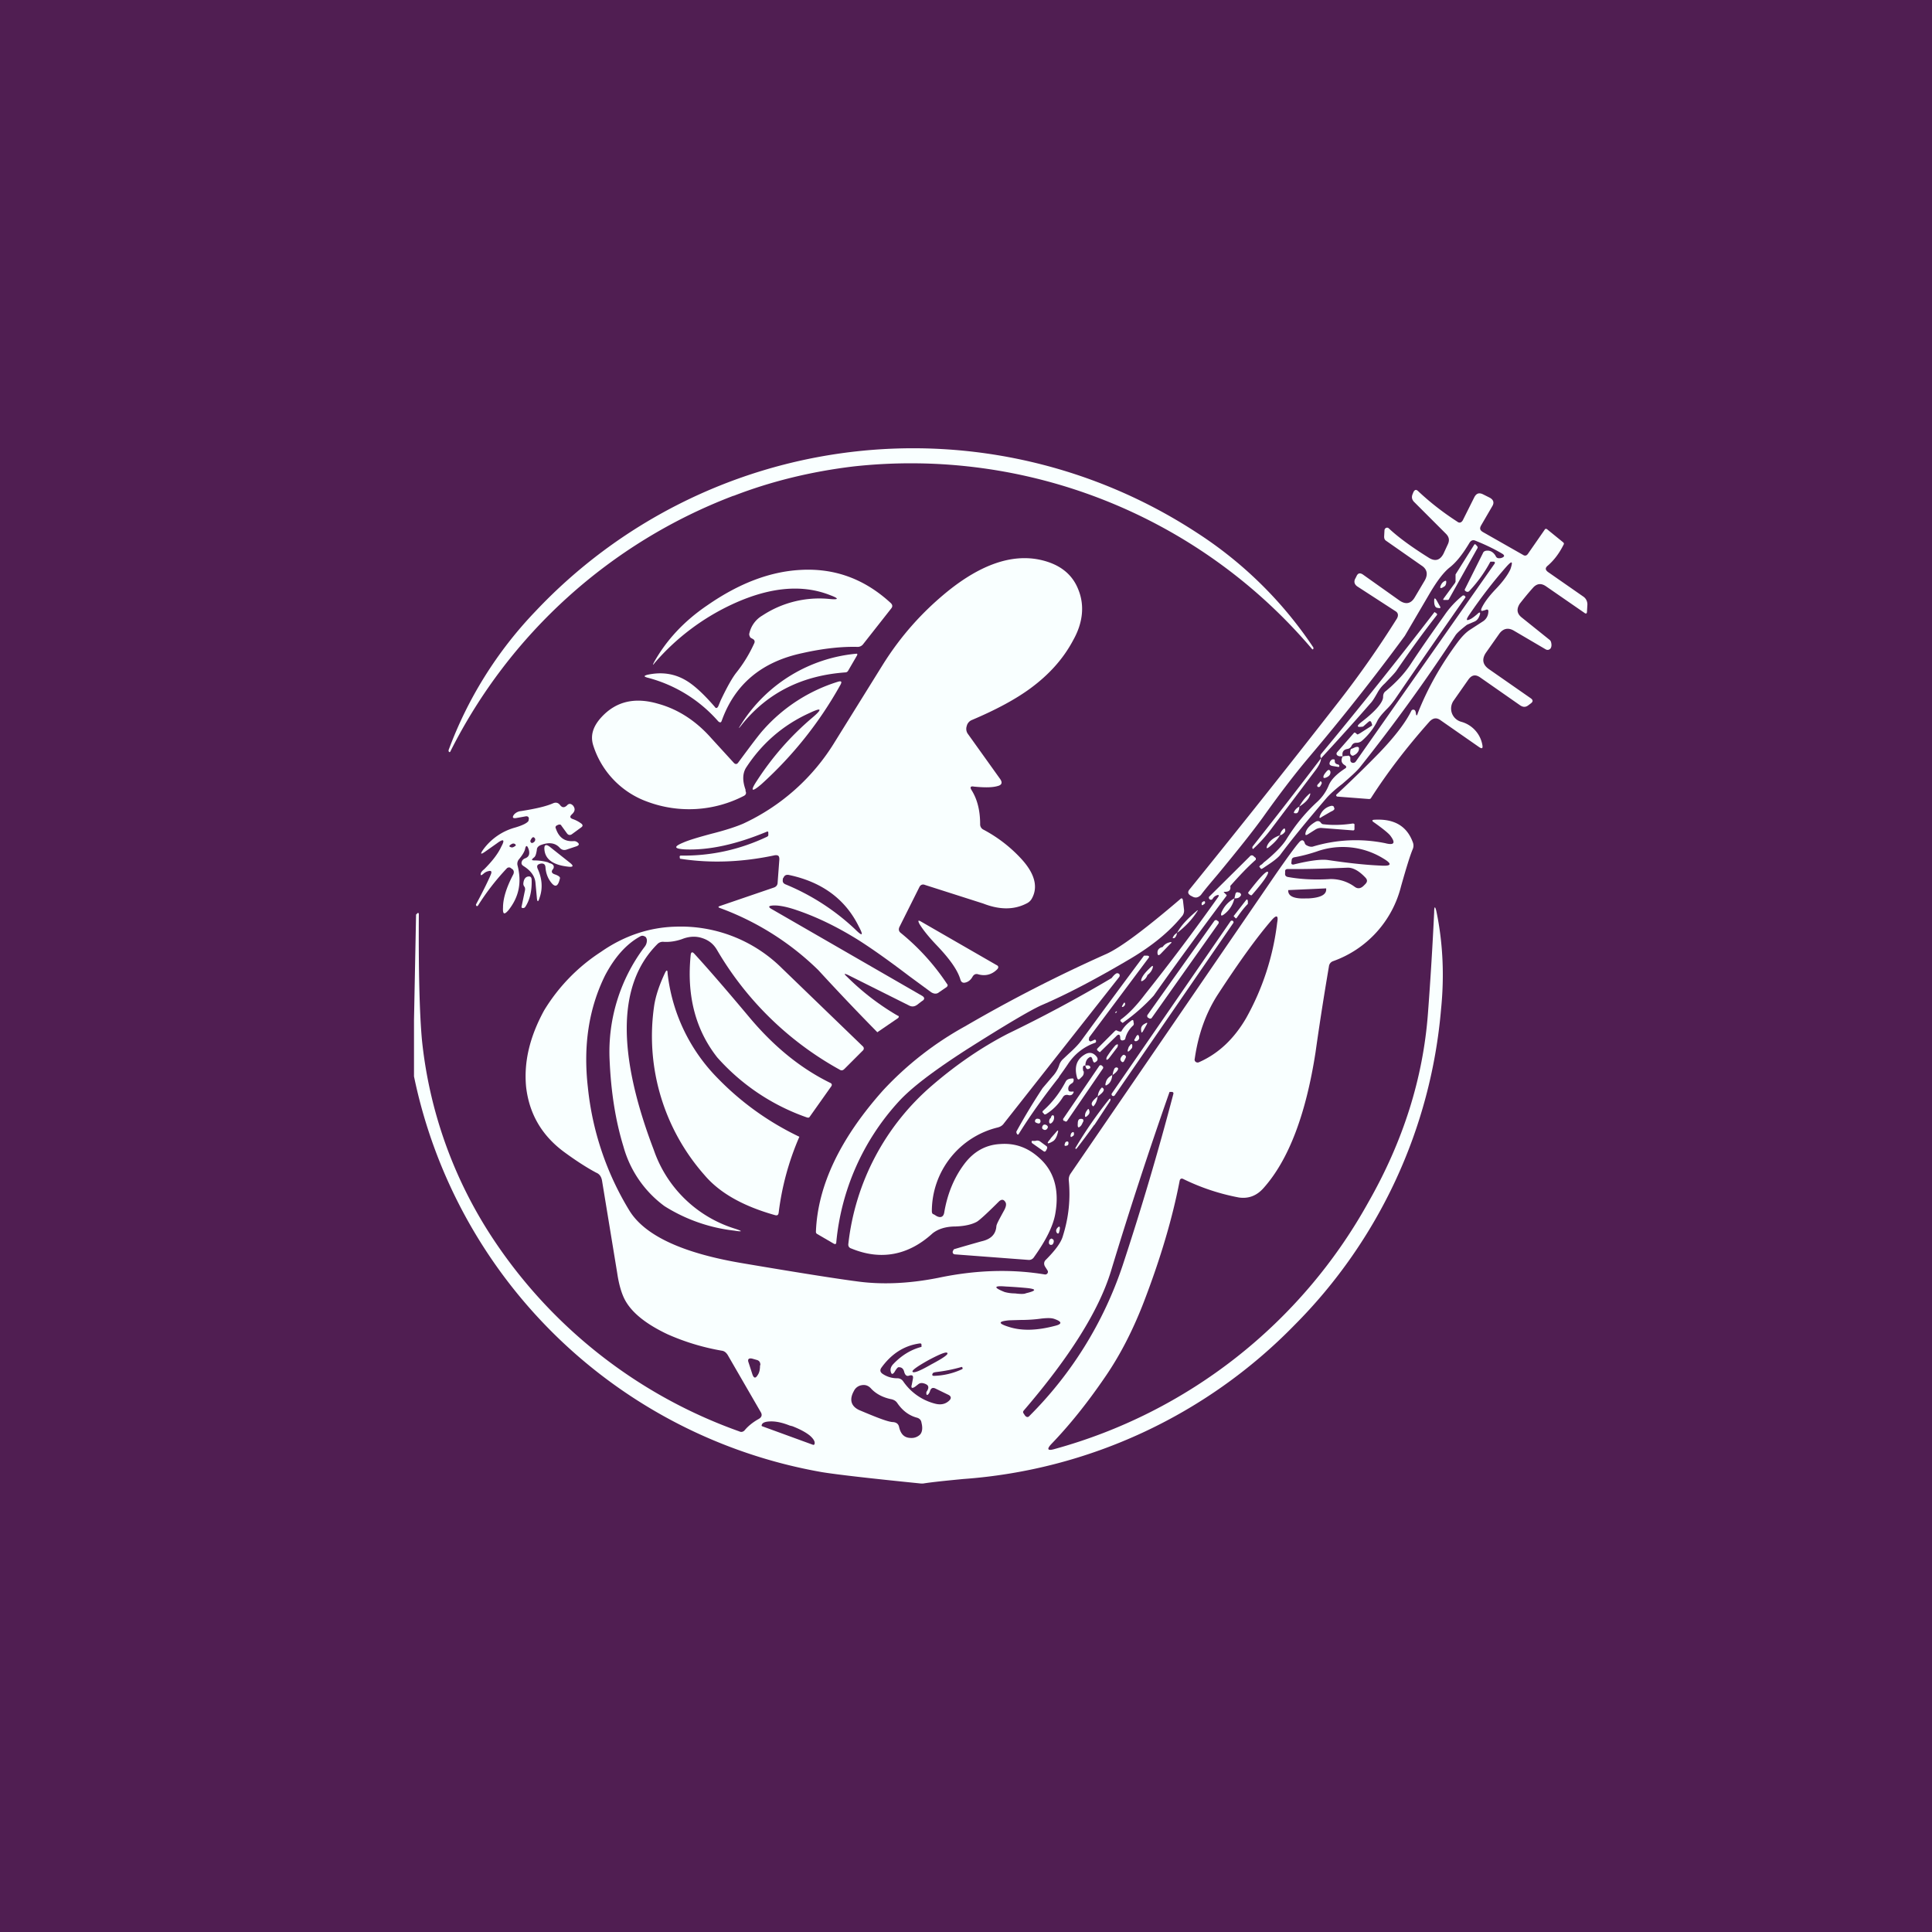 <!-- by TradeStack --><svg width="56" height="56" viewBox="0 0 56 56" xmlns="http://www.w3.org/2000/svg"><path fill="#501E52" d="M0 0h56v56H0z"/><path d="M21.27 14.37c1.06-.41 2.22-.7 3.47-.85a15.25 15.25 0 0 1 13.28 5.28c.02.03.04.03.05 0v-.03a11.64 11.64 0 0 0-3.38-3.33 15.04 15.04 0 0 0-19.17 2.28A11.64 11.64 0 0 0 13 21.75l.01.04c.02.02.04.01.05-.02a15.24 15.24 0 0 1 8.2-7.4ZM39.06 21.91c-.04 0-.09 0-.14.02-.03-.13.02-.2.13-.22a.16.16 0 0 0 .12-.08c.03-.07.08-.1.14-.1.07 0 .13-.02.18-.07.18-.16.33-.35.43-.56.05-.1.15-.22.3-.37.1-.1.16-.19.2-.24a368.97 368.97 0 0 1 2.06-2.98.1.1 0 0 0-.04-.05h-.04c-.2.16-.38.35-.53.57-.34.48-.68.96-1 1.45-.17.25-.4.5-.7.75-.06.04-.08.1-.08.17 0 .15-.2.4-.63.73-.15.12-.14.16.05.13l.16-.14c.04-.03.06-.02.08.02l.02.06v.03l-.36.23-.06.03a.2.2 0 0 1-.03-.02l-.02-.02c-.03-.02-.05-.02-.06 0l-.48.55c-.04.05-.02.1.06.12h.1c-.06.12-.04.2.06.26.05.03.06.07 0 .1-.24.16-.39.31-.46.47-.08.2-.2.37-.37.52-.3.28-.6.63-.87 1.07-.11.17-.31.38-.6.62l-.04.03-.03.03-.03.03-.03.02-.02.01a3.22 3.22 0 0 0-.03.04l.04.05c.01.02.03.02.06 0l.18-.12c.15-.1.26-.19.32-.26.31-.42.77-.98 1.36-1.67.09-.1.24-.24.45-.4.23-.2.4-.35.5-.47a51.06 51.06 0 0 0 2.78-3.84c.04-.06.15-.16.33-.3l.21-.09c.08-.03.13-.1.16-.19.03-.08 0-.1-.06-.04a1.5 1.5 0 0 1-.18.14c-.15.08-.17.05-.07-.1.34-.5.7-.97 1.08-1.4.17-.19.2-.17.12.07-.07.15-.2.34-.42.57-.21.22-.35.41-.42.57-.02.06 0 .08.05.06a.9.9 0 0 0 .07-.02c.06-.03.09 0 .08.06A.34.34 0 0 1 43 18l-.4.26c-.12.08-.23.2-.33.33-.5.67-.89 1.36-1.17 2.07-.03.1-.05.1-.06.01a.2.2 0 0 0-.02-.07.06.06 0 0 0-.05-.03.06.06 0 0 0-.06.03c-.16.33-.47.74-.93 1.22-.39.4-.8.8-1.23 1.2a.04.04 0 0 0-.02.04c.01.02.02.03.04.03l.91.07c.03 0 .05-.01.06-.03.48-.75 1.05-1.49 1.7-2.22.1-.1.2-.12.32-.03l1.12.78c.08.05.1.03.09-.05a.85.85 0 0 0-.62-.69.4.4 0 0 1-.27-.26.4.4 0 0 1 .06-.36l.42-.6c.1-.14.21-.16.35-.06l1.16.81c.08.05.15.05.22 0l.08-.06c.07-.05.07-.1 0-.15l-1.22-.85c-.18-.13-.2-.29-.08-.47l.38-.54c.11-.16.26-.2.43-.1l.92.54c.05.03.1.02.14-.02.03-.04.04-.1.02-.18a.13.13 0 0 0-.04-.07l-.81-.65c-.14-.11-.16-.24-.06-.4.08-.1.21-.27.4-.48.11-.11.23-.12.37-.02l1.1.76c.05.04.08.03.08-.04l.01-.17c.01-.1-.03-.2-.12-.26l-1.02-.71c-.08-.06-.09-.12 0-.19.17-.15.32-.34.45-.6.02-.03.01-.05-.01-.07l-.48-.39h-.04l-.5.72c-.04.06-.09.07-.15.03l-1.16-.66c-.08-.05-.1-.1-.05-.19l.32-.55c.07-.11.04-.2-.08-.26l-.18-.09c-.12-.06-.2-.03-.26.09l-.33.66c-.04.07-.1.09-.16.04-.42-.27-.8-.57-1.13-.88-.06-.06-.1-.05-.14.02l-.02.05c-.04.09-.03.16.03.23l.93.93c.1.1.11.2.05.32l-.12.26c-.1.19-.24.23-.42.12-.48-.3-.87-.58-1.16-.85a.07.07 0 0 0-.08-.02.08.08 0 0 0-.05.07l-.01.18c0 .05.01.09.05.12l1.03.72c.16.1.2.25.1.43l-.29.49c-.11.19-.26.22-.44.1l-1.07-.76c-.08-.05-.14-.04-.18.05l-.03.06c-.06.1-.03.19.07.25l1.08.7c.09.05.1.13.05.22-.52.83-1.08 1.63-1.68 2.4-1.23 1.58-2.67 3.4-4.33 5.45-.06.07-.05.13.03.18l.04.02c.1.06.18.04.26-.04.11-.15.28-.35.5-.61.57-.69 1-1.23 1.29-1.63.47-.66.91-1.24 1.34-1.75a65.26 65.26 0 0 0 2.78-3.52l.75-1.28c.2-.33.38-.57.56-.71.2-.16.38-.4.56-.7.04-.07.1-.1.17-.07.3.12.57.25.8.39.05.04.05.07-.01.1a.2.2 0 0 1-.11.02.09.09 0 0 1-.08-.05c-.05-.1-.14-.17-.24-.17-.07 0-.12.02-.14.08l-.51 1.02c-.02.03-.02.06.02.08.03.02.06.02.09 0a3.95 3.95 0 0 0 .62-.86h.09c.04 0 .05.03.03.06l-4.02 5.73c-.02.03-.06.05-.1.04-.04-.01-.06-.04-.06-.08v-.06c0-.04-.03-.06-.07-.07Z" fill="#F9FFFF"/><path d="M42.19 16.87v-.22l.54-.86c.01-.02.03-.02.05 0l.05.06v.03l-.84 1.5-.02.01h-.1c-.04 0-.05 0-.02-.05l.33-.45a.03.03 0 0 0 0-.02ZM26.02 29.44a7.24 7.24 0 0 1-1.47-1.13c-.1-.09-.08-.1.03-.05l1.76.88c.09.05.17.04.25-.02l.13-.1c.09-.05.09-.11 0-.16l-4.37-2.52c-.08-.05-.07-.08.02-.09.15-.02.4.02.72.13.59.2 1.16.48 1.73.83.34.21.86.57 1.53 1.08l.64.47c.08.05.16.06.23 0l.22-.15c.03-.03.04-.06.01-.09a6.6 6.6 0 0 0-1.33-1.47c-.07-.05-.08-.11-.05-.18l.58-1.16c.03-.06.09-.09.16-.06l1.69.54c.46.18.88.19 1.25 0a.34.34 0 0 0 .15-.13c.2-.34.1-.74-.31-1.18a4.1 4.1 0 0 0-1.08-.83.17.17 0 0 1-.1-.16c0-.39-.08-.72-.25-.99-.05-.08-.03-.12.07-.1.31.03.54.03.7-.02.11-.03.13-.1.06-.2l-.93-1.3a.25.25 0 0 1-.04-.23.25.25 0 0 1 .15-.18c.71-.3 1.28-.61 1.7-.92.53-.39.95-.85 1.24-1.4.28-.5.33-1 .15-1.45-.18-.47-.56-.76-1.14-.88-.8-.16-1.68.14-2.64.91-.74.6-1.37 1.3-1.9 2.15L24.2 21.5a6.12 6.12 0 0 1-2.65 2.37c-.18.08-.5.19-.94.3-.37.1-.64.18-.8.25-.29.12-.28.18.04.2.71.03 1.5-.15 2.37-.51.04-.02.05 0 .05.03v.07c0 .02-.02.03-.03.04-.8.38-1.63.56-2.5.55-.03 0-.04.01-.04.04l.01.05c.9.14 1.81.1 2.75-.1.1-.01.13.02.13.12l-.05.67c0 .08-.05.13-.12.15l-1.55.53c-.06.02-.06.04 0 .06a8.02 8.02 0 0 1 2.85 1.8 71.44 71.44 0 0 0 1.71 1.8l.6-.41c.03-.03.03-.05 0-.07Zm-1.24-2.51a6.6 6.6 0 0 0-2.02-1.3c-.06-.03-.08-.07-.07-.13 0-.02 0-.04.02-.06.03-.07.08-.09.15-.08.96.2 1.64.7 2.03 1.49.15.28.11.3-.11.08ZM21.8 18.51l-.05-.03c-.03-.05-.04-.09-.03-.12a.8.8 0 0 1 .38-.52 3 3 0 0 1 1.93-.48c.29.03.3-.01.03-.11-.81-.32-1.74-.23-2.78.24a6.7 6.7 0 0 0-2.3 1.72c-.06.08-.07.08-.02-.02.36-.64.87-1.19 1.55-1.65.91-.63 1.8-.97 2.68-1.02 1-.06 1.87.26 2.63.96.05.05.06.1.01.16l-.81 1.03a.2.2 0 0 1-.18.08c-.43-.01-.96.04-1.58.18-1.18.25-1.96.9-2.34 1.96-.02.06-.05.06-.1.02a4.09 4.09 0 0 0-2.06-1.27c-.1-.03-.1-.05 0-.08.41-.09.78-.04 1.12.16.24.14.52.4.84.77.03.05.07.04.1-.02l.07-.17c.19-.4.34-.66.45-.8a4 4 0 0 0 .52-.85c.03-.06.01-.11-.06-.14ZM41.92 16.89c0-.06 0-.07-.06-.04a.23.23 0 0 0-.09.1c-.05.1-.02.13.09.05.03-.01.05-.05.06-.11ZM41.64 17.4c-.05-.08-.07-.07-.07.02 0 .12.03.2.11.2.07.02.09 0 .05-.06l-.09-.16ZM38.29 21.98a.89.89 0 0 1-.02-.06l.01-.05a137.54 137.54 0 0 0 3.3-4.13l.06.04c.02.02.02.04 0 .06-.4.51-.78 1.04-1.15 1.58-.05.08-.17.2-.35.39-.09.08-.16.17-.22.28-.08.14-.14.24-.2.3-.46.53-.94 1.06-1.43 1.59Z" fill="#F9FFFF"/><path d="M38.29 21.98c0 .08-.04.18-.14.32l-1.26 1.67a4.26 4.26 0 0 1-.57.64c-.02-.01-.02-.03-.02-.05v-.01l.02-.03a169 169 0 0 0 1.97-2.54ZM24.8 18.95a4.43 4.43 0 0 0-3.29 2c-.13.2-.12.2.02.02.74-.9 1.73-1.39 2.97-1.48.04 0 .07-.02.09-.06l.25-.43c.02-.04.01-.06-.03-.05Z" fill="#F9FFFF"/><path d="M23.48 20.66c-.78.35-1.4.89-1.86 1.6-.1.17-.1.38-.01.63v.04c.03.06.01.11-.05.14a3.46 3.46 0 0 1-2.79.17 2.55 2.55 0 0 1-1.57-1.62c-.1-.3-.01-.57.24-.84.42-.45.96-.58 1.64-.38.58.16 1.1.5 1.54 1l.64.7c.05.06.1.06.14 0 .37-.5.61-.82.73-.95a4.77 4.77 0 0 1 2.16-1.39c.1-.03.12 0 .07.09a11.25 11.25 0 0 1-2.29 2.88c-.29.25-.33.2-.13-.1.44-.68.98-1.3 1.62-1.84.28-.24.26-.29-.08-.13ZM39.38 21.76c.03-.1 0-.13-.1-.1l-.09.04c-.03 0-.05.03-.05.07a.2.2 0 0 0 0 .08c.03.05.06.07.11.04.06-.03.1-.07.13-.13ZM38.82 22.2c0-.02-.02-.04-.03-.04-.06-.01-.1-.04-.1-.09 0-.03 0-.05-.02-.06h-.05a.15.15 0 0 0-.07.07c-.03.07-.01.1.06.12l.18.03c.02 0 .03 0 .03-.03ZM38.36 22.52c0-.05.04-.1.1-.17.05-.05.08-.04.1.01.01.03 0 .06-.01.09-.03.05-.08.08-.15.1-.03 0-.04 0-.04-.03ZM38.28 22.65c-.01 0-.02 0-.03.03a.3.3 0 0 1-.04.04l-.03.04c0 .04.01.06.06.05.02 0 .04-.04.07-.1 0-.03 0-.05-.03-.06ZM37.66 23.38c.07-.13.16-.25.27-.35.05-.05.06-.04.04.02-.04.12-.14.22-.31.33ZM37.66 23.38c0 .04 0 .08-.02.12a.1.1 0 0 1-.05.07.13.13 0 0 1-.06 0c-.03 0-.03-.01-.02-.04a.33.33 0 0 1 .15-.15ZM15.9 25a1.42 1.42 0 0 0-.4-.06c-.1 0-.1-.02-.03-.08.05-.03.07-.1.09-.22 0-.07.04-.11.1-.14.25-.1.44-.07.57.08.05.05.11.07.18.05l.3-.1c.08-.03.09-.07.02-.12a.15.15 0 0 0-.1-.03c-.26.02-.43-.1-.52-.37-.02-.04 0-.07.04-.09l.05-.02c.03 0 .06 0 .07.03l.16.22c.04.06.1.07.16.02l.26-.19c.04-.03.05-.06.01-.1a.9.9 0 0 0-.26-.14c-.08-.03-.09-.07-.03-.13.1-.09.11-.17.04-.26-.06-.06-.12-.07-.18 0-.08.07-.14.06-.2-.02-.05-.06-.11-.08-.19-.05-.2.09-.5.16-.94.23a.3.3 0 0 0-.2.1c-.06.08-.04.12.07.1l.28-.05c.04 0 .07.01.08.06l-.01.07c-.03.06-.16.13-.4.2a1.7 1.7 0 0 0-.91.63c-.1.14-.08.16.06.06l.34-.24c.19-.14.23-.1.12.1-.1.22-.28.44-.5.66a.3.3 0 0 0-.09.1c-.02.08 0 .09.08.02a.3.3 0 0 1 .14-.07c.08-.02.1.01.07.09-.07.17-.21.46-.43.87-.01.02 0 .03.01.05.02.01.04 0 .05-.02a7 7 0 0 1 .83-1.07.09.09 0 0 1 .1-.02l.07.05c.04.04.04.09.02.14-.2.38-.3.7-.3.97-.01.2.04.21.16.07.3-.38.39-.8.26-1.3a.2.2 0 0 1 .04-.17c.1-.12.16-.22.18-.3.02-.11.06-.12.1 0a.3.3 0 0 1 .02.11c0 .08-.04.13-.12.16a.17.17 0 0 0-.08.06c-.04.07-.03.12.03.16.21.13.33.29.35.48l.04.43c.01.14.04.15.08.01.1-.28.07-.57-.06-.85-.02-.06-.01-.1.04-.12a.2.2 0 0 1 .08-.02c.07 0 .1.03.11.1.01.15.05.27.11.37.15.24.25.23.31-.04.01-.04-.04-.08-.16-.12-.08-.03-.1-.08-.04-.15a.1.1 0 0 0 .02-.08c-.01-.05-.06-.08-.15-.1Zm-.52-.6c-.02-.02 0-.05.03-.1.04-.05.07-.04.1.01.01.04 0 .08-.05.11-.03.02-.06.02-.08-.01Zm-.46.13c-.04.03-.08.04-.1.03-.08-.02-.07-.05.02-.1a.09.09 0 0 1 .08 0c.04.03.04.05 0 .07ZM38.57 23.53l.06-.03c.03-.02.05-.04.05-.06l-.02-.06a.08.08 0 0 0-.08-.02.45.45 0 0 0-.32.28c-.03.07-.01.09.05.04l.26-.15Z" fill="#F9FFFF"/><path d="M26.69 43h.07c.25-.04.64-.08 1.16-.13a14.9 14.9 0 0 0 9.6-4.46 14.73 14.73 0 0 0 4.25-9.16c.1-.99.05-1.93-.13-2.81-.04-.19-.07-.18-.07 0a106 106 0 0 1-.18 2.93c-.14 1.87-.71 3.7-1.74 5.5A14.91 14.91 0 0 1 30.57 42c-.2.06-.24.01-.1-.14.54-.56 1.05-1.2 1.55-1.93.45-.65.82-1.38 1.13-2.18.5-1.3.84-2.47 1.04-3.51.01-.07.05-.1.12-.06a6.3 6.3 0 0 0 1.6.53c.28.04.52-.05.72-.28.72-.81 1.22-2.12 1.5-3.92.16-1.13.3-1.97.39-2.5a.18.18 0 0 1 .12-.15 3.1 3.1 0 0 0 1.97-2.17c.15-.53.26-.89.34-1.08a.26.26 0 0 0 0-.2c-.17-.46-.53-.68-1.1-.65-.08 0-.1.03-.02.08.24.17.4.3.46.37.17.22.13.3-.14.23a4.28 4.28 0 0 0-2.1.1c-.05.01-.11 0-.18-.04a.1.1 0 0 1-.05-.06c-.03-.1-.09-.11-.16-.03-.1.11-.35.45-.73 1l-5.9 8.61a.3.3 0 0 0-.05.2c.05.53 0 1.06-.17 1.6-.05.19-.22.42-.5.7-.05.05-.06.12-.02.19l.07.11c.02.03.02.06 0 .09a.08.08 0 0 1-.08.03c-.97-.16-2-.13-3.09.1-.86.17-1.65.2-2.36.1-.54-.07-1.63-.24-3.28-.52-1.75-.29-2.85-.8-3.3-1.52a8.5 8.5 0 0 1-1.21-3.58c-.14-1.22.03-2.3.5-3.25.27-.51.6-.9 1.02-1.13a.12.12 0 0 1 .12 0c.04.01.06.05.07.1a.3.3 0 0 1-.07.21 5.05 5.05 0 0 0-1.01 3.28c.04.92.17 1.75.4 2.5a3.2 3.2 0 0 0 1.19 1.73 4.8 4.8 0 0 0 2.02.71c.25.04.26.02.01-.06a3.62 3.62 0 0 1-2.34-2.28c-1.08-2.83-1.04-4.82.1-5.96a.22.22 0 0 1 .19-.07c.18.01.36-.02.53-.08.2-.08.4-.09.58-.03.19.06.33.17.43.34A9.35 9.35 0 0 0 24.33 31c.06.04.1.03.15-.02l.52-.52c.05-.04.05-.1 0-.14l-2.33-2.25a4.16 4.16 0 0 0-3.09-1.21c-.77.02-1.5.27-2.16.73a5.29 5.29 0 0 0-1.65 1.7c-.42.77-.59 1.5-.52 2.22.09.77.45 1.4 1.1 1.88.34.25.65.45.93.6.1.04.15.12.17.23l.44 2.68c.05.34.13.6.22.77.2.38.62.71 1.23 1 .47.21 1 .38 1.58.48.08.01.13.06.17.12l.96 1.66c.05.08.03.15-.06.2-.16.09-.3.2-.4.32-.04.05-.1.07-.16.04a14.3 14.3 0 0 1-7.17-5.63 12.81 12.81 0 0 1-2.03-5.72c-.07-.78-.1-1.99-.09-3.63 0-.04-.01-.06-.04-.04l-.04.04-.06 3.06v1.63a14.66 14.66 0 0 0 11.82 11.47c.43.07 1.38.18 2.87.33ZM38.5 24.93c-.19-.03-.53.01-1.01.13-.04 0-.06-.01-.06-.05l.01-.08c0-.04.03-.07.07-.08.23-.04.45-.1.66-.17a2.24 2.24 0 0 1 1.92.2c.27.16.25.23-.06.21-.48-.02-.99-.08-1.53-.16Zm-1.18.26h.29c.46 0 .94-.02 1.46-.04.15 0 .32.09.5.28.07.07.07.13 0 .2l-.04.04c-.09.09-.18.1-.27.03a1.16 1.16 0 0 0-.7-.22c-.5.03-.9 0-1.23-.06-.06-.01-.09-.05-.08-.11v-.06c0-.04.03-.06.07-.06Zm.02.61 1.1-.05v.02c.01.16-.16.25-.5.27h-.07c-.35.02-.53-.06-.53-.22v-.01Zm-2.68 4.98a.08.08 0 0 1-.03-.09c.1-.7.32-1.32.66-1.85.6-.92 1.12-1.65 1.57-2.17.14-.16.2-.14.16.07a7.45 7.45 0 0 1-.9 2.77c-.35.6-.8 1.03-1.37 1.28a.09.09 0 0 1-.09-.01Zm-4.95 10.25-.04-.06c-.02-.03-.02-.05 0-.08 1.34-1.56 2.18-2.9 2.53-4.04a124.98 124.98 0 0 1 1.7-5.2h.06c.04 0 .06.02.05.06a83.5 83.5 0 0 1-1.47 4.97 11.15 11.15 0 0 1-2.7 4.36c-.04.05-.09.04-.13-.01Zm.02-3.54c-.05.02-.16.02-.31 0a1.14 1.14 0 0 1-.3-.04c-.33-.13-.32-.19.03-.16a13.87 13.87 0 0 1 .57.04c.34.03.34.08 0 .16Zm-.15.77c.26 0 .46-.02.6-.04.18-.02.3-.02.38.01.23.08.23.15.02.2-.53.14-.97.15-1.34.03-.32-.1-.31-.16.01-.19l.33-.01Zm-2.71 2.06a.09.09 0 0 0-.02.05c0 .07.02.08.06.04a.27.27 0 0 0 .05-.1c.03-.08.08-.1.16-.06l.37.18c.08.04.09.1.03.16-.1.1-.23.14-.4.1a1.6 1.6 0 0 1-.94-.65.2.2 0 0 0-.17-.09.75.75 0 0 1-.43-.13c-.07-.05-.08-.11-.03-.18.29-.4.66-.64 1.11-.7.03 0 .04 0 .05.03V39.04c-.31.08-.58.25-.81.49-.08.08-.1.16-.08.23.02.08.05.08.1.02.06-.1.1-.16.14-.15.08 0 .13.05.15.14.03.1.08.13.15.1.08-.02.12 0 .1.1l-.03.16c-.03.1 0 .13.1.06l.09-.07a.16.16 0 0 1 .12-.03c.06.01.1.03.13.05.05.04.05.1 0 .18Zm.05-.9c.34-.18.52-.25.54-.2.03.04-.13.15-.47.33-.33.19-.51.26-.54.21-.02-.04.13-.15.47-.34Zm-4.89.15c0 .13-.02.22-.07.29-.06.1-.11.09-.15-.02l-.11-.34c-.04-.1 0-.14.1-.12l.14.04c.07.02.1.07.1.15Zm5.1.2a4.5 4.5 0 0 0 .75-.15c.03.03.03.06 0 .07a2.07 2.07 0 0 1-.81.19c-.04 0-.06-.02-.04-.06.01-.03.04-.04.1-.05Zm-.72 1.91c-.19 0-.3-.1-.35-.32-.02-.09-.08-.13-.17-.14-.14 0-.47-.13-.99-.35-.23-.11-.29-.3-.15-.55a.3.3 0 0 1 .23-.17c.11-.02.2.02.27.1.14.15.34.26.6.31.07.02.12.05.16.11.15.22.34.36.56.42.08.02.13.07.14.15.04.16.02.27-.04.34a.35.35 0 0 1-.26.1Zm-2.84.2-1.48-.54c-.01 0-.02-.02-.01-.04.02-.07.12-.1.28-.1.15 0 .33.04.53.12l.08.02c.2.08.36.16.49.26.12.1.17.19.15.25v.01c-.01.02-.03.02-.04.02Z" fill="#F9FFFF"/><path d="M38.35 23.89c.24.03.52.03.86-.02.04 0 .06.02.05.05v.11c0 .03-.02.04-.04.04l-.9-.07a.3.3 0 0 0-.2.05l-.19.12c-.09.06-.11.04-.08-.06.04-.11.14-.21.3-.3.05-.02.1-.01.13.03.02.03.05.05.07.05ZM37.17 24.06a.31.31 0 0 0-.07.15c-.19.07-.31.17-.37.3-.03.08-.02.1.06.04.12-.1.23-.2.31-.34a.22.22 0 0 0 .12-.07c.03-.03.04-.06.03-.08 0-.06-.03-.06-.08 0ZM15.78 24.62c.02.28.24.45.68.5.16.02.18-.02.05-.12l-.58-.46c-.11-.08-.16-.05-.15.08ZM35.48 25.87l.06.06c.02.02.02.03 0 .05-.71.95-1.41 1.9-2.1 2.88a5.5 5.5 0 0 1-.9.79l-.05-.04c-.02-.02-.02-.04 0-.06.22-.16.45-.4.7-.73A63.06 63.06 0 0 0 35.31 26c.03-.05.02-.07-.04-.05a.23.23 0 0 0-.12.1c-.01.02-.03.03-.05.03-.03 0-.05-.02-.06-.05V26l1.18-1.17c.04-.05.09-.05.13 0l.05.04v.05c-.26.23-.5.49-.74.76.02.12-.03.17-.16.17-.03 0-.03.01-.02.03ZM36.75 25.27c.04.04-.11.27-.47.68h-.02a.19.19 0 0 1-.04-.02.15.15 0 0 1-.04-.04v-.02c.33-.43.52-.63.57-.6ZM15.2 25.7a.13.13 0 0 1-.03-.1c.01-.1.05-.17.12-.19.08-.02.12.01.12.1.01.3-.05.57-.18.77-.02.03-.04.04-.07.04-.04 0-.05-.02-.04-.05l.1-.48c0-.04 0-.07-.03-.1ZM35.81 25.91l-.03.13c-.19.1-.31.25-.38.42-.02.08 0 .1.07.05a.8.8 0 0 0 .31-.47c.08 0 .13-.01.17-.06.03-.03.03-.06 0-.09a.13.13 0 0 0-.03-.02h-.02c-.05-.02-.08 0-.09.04ZM32.78 27.78c-.98.58-1.85 1.04-2.6 1.36-.35.16-1.07.59-2.16 1.28-.93.6-1.6 1.1-1.98 1.52a7 7 0 0 0-1.8 4.07c0 .05-.03.06-.07.04l-.48-.28a.07.07 0 0 1-.04-.07c.05-1.33.7-2.7 1.95-4.1a9.5 9.5 0 0 1 2.37-1.85 42.74 42.74 0 0 1 4.1-2.1c.4-.18 1.1-.7 2.13-1.58.05-.05.08-.04.09.04l.03.26a.25.25 0 0 1-.07.2c-.36.44-.85.84-1.47 1.21ZM36.17 26.2c-.12.12-.22.26-.32.4-.01.02-.03.03-.05 0l-.04-.04v-.01l.35-.45c.03-.04.05-.04.06.02V26.19Z" fill="#F9FFFF"/><path d="M34.83 26.2c0 .04.02.05.05.02.04-.02.05-.04.05-.06 0-.04-.02-.05-.07-.02a.07.07 0 0 0-.03.06ZM34.12 27.04c.1-.2.3-.41.56-.63.04-.04.05-.03.02.01-.14.22-.33.43-.58.62ZM27.98 28.48c.09-.02.16-.08.21-.17.04-.07.1-.09.16-.07.21.06.4.01.55-.14.05-.05.05-.1-.02-.13l-2.17-1.25c-.1-.06-.11-.04-.06.06.09.15.26.37.52.64.36.38.59.7.67.98.02.06.06.1.14.08ZM35.3 26.7l-.02-.02a.06.06 0 0 0-.08.01l-1.94 2.73a.06.06 0 0 0 .02.08l.02.01c.02.02.06.02.08 0l1.93-2.73a.06.06 0 0 0 0-.08ZM35.73 26.69c.02.01.03.04.02.06l-3.44 5a.05.05 0 0 1-.08-.06l3.44-4.99a.05.05 0 0 1 .06-.01ZM34.12 27.04c-.03.12-.07.17-.13.15a.26.26 0 0 1 .13-.15ZM33.88 27.32a.32.32 0 0 0-.18.13c-.1.02-.15.08-.15.16s.03.1.09.04l.27-.28c.07-.06.06-.08-.03-.05ZM24.1 31.48l-.63.89c-.02.03-.04.03-.08.02a6.2 6.2 0 0 1-2.6-1.74c-.63-.8-.89-1.79-.77-2.97.01-.09.05-.1.11-.03.35.38.89 1 1.61 1.86.7.83 1.47 1.46 2.33 1.88.04.02.05.05.03.09ZM31.7 30.15l-.07.03a.04.04 0 0 1-.04 0 .08.08 0 0 1-.03-.04l.01-.07 1.72-2.3c.03-.04.02-.06-.03-.07h-.1a304.63 304.63 0 0 0-1.81 2.45c-.07.1-.2.24-.38.4l-.17.16a.4.4 0 0 0-.1.17.87.87 0 0 1-.19.32l-.29.34c-.27.41-.53.84-.76 1.26 0 .02 0 .04.02.07.02.03.04.02.06-.02.35-.56.74-1.1 1.15-1.62 0-.02.1-.14.26-.38.19-.29.45-.5.78-.62.02 0 .04-.02.04-.05 0-.04-.03-.06-.07-.03ZM33.26 28.26a.3.3 0 0 1-.14.17c-.04.02-.05.01-.04-.03.02-.1.12-.22.28-.37.05-.05.07-.04.05.03a.38.38 0 0 1-.15.2Z" fill="#F9FFFF"/><path d="M22.57 35.15a7.94 7.94 0 0 1 .6-2.2c-.9-.43-1.69-1-2.37-1.7a5.14 5.14 0 0 1-1.45-3.04c0-.1-.03-.1-.07-.02-.18.38-.28.7-.32.97a6.08 6.08 0 0 0 1.46 4.9c.44.52 1.12.9 2.04 1.16.07.02.1 0 .11-.07ZM29.14 34.84c-.05-.08-.11-.08-.18-.02-.35.35-.56.54-.64.59-.14.08-.35.13-.62.14-.3 0-.52.08-.67.2-.7.64-1.5.79-2.35.44-.07-.02-.1-.07-.09-.14a7.09 7.09 0 0 1 2.43-4.59c.72-.62 1.46-1.12 2.2-1.5a39.87 39.87 0 0 0 3-1.61c.04-.05.08-.1.13-.13.03-.02.06-.01.09.01.02.03.02.06 0 .09l-3.34 4.24c-.04.06-.1.1-.18.12a2.5 2.5 0 0 0-1.91 2.42c0 .05.01.09.06.1l.08.05c.12.06.2.02.22-.11.09-.53.28-1 .58-1.4.27-.36.62-.56 1.05-.58.42-.03.79.1 1.12.4.43.38.59.92.47 1.61-.06.36-.27.78-.62 1.27a.17.17 0 0 1-.15.08l-2.12-.16c-.07 0-.1-.04-.08-.1l.03-.05a59.43 59.43 0 0 1 .8-.23c.27-.06.41-.2.43-.43 0-.06.08-.2.21-.44.07-.12.09-.21.05-.27ZM32.61 29.09c0-.03-.02-.04-.04-.01-.06.1-.07.12-.01.1.04-.03.06-.06.05-.1ZM32.34 29.33c.03-.02.04-.03.03 0l-.01.02c-.04.02-.05.01-.02-.02Z" fill="#F9FFFF"/><path d="M32.5 29.9c.07-.13.18-.24.31-.33.02-.01.03 0 .04.01l.01.07c.01.03 0 .05-.01.07a.76.76 0 0 0-.23.37c0 .03-.02.05-.05.06-.06.02-.1 0-.1-.07 0-.1-.05-.12-.12-.04l-.45.44c-.01.02-.03.02-.05 0l-.05-.04v-.04l.52-.52c.02-.02.05-.02.07 0l.06.02h.05ZM33.08 29.89c0 .05.02.05.05 0l.1-.18c.04-.07.03-.08-.04-.04-.1.05-.13.12-.11.22ZM32.9 30.11c.04-.1.08-.13.1-.1.02.03.02.06.02.09-.02.05-.05.07-.09.08-.05 0-.06-.02-.04-.07ZM32.14 30.68a18.32 18.32 0 0 0 .25-.33c.03-.09.01-.1-.06-.05a2.63 2.63 0 0 0-.25.34c-.03.09 0 .1.06.04ZM32.76 30.29c.03-.04.05-.04.06.01 0 .04 0 .08-.03.1-.1.12-.13.1-.08-.03 0-.02.02-.04.05-.08ZM31.4 31.05c-.03-.13 0-.18.06-.16 0-.11.04-.19.1-.23.05-.04.08-.03.1.03l.02.06c.02.05.04.06.08.03.08-.05.07-.12-.02-.2-.08-.07-.17-.08-.27-.03-.26.14-.34.37-.25.69.02.06.05.06.09.02l.06-.06c.04-.04.05-.1.04-.15ZM32.58 30.76c-.02.03-.05.04-.08 0-.04-.04-.03-.1.04-.17.02-.02.05-.02.07 0 .03.02.03.04.02.07l-.05.1Z" fill="#F9FFFF"/><path d="M31.6 30.92c-.02-.04-.07-.05-.14-.03.02.1.06.12.12.08.02 0 .03-.03.02-.05ZM31.95 30.9l-.01-.01a.05.05 0 0 0-.08.01l-1.03 1.51a.05.05 0 0 0 .01.08h.02c.02.03.06.02.07 0l1.04-1.52a.05.05 0 0 0-.02-.07ZM32.3 30.98a.53.53 0 0 0-.05.18c.1-.07.15-.13.16-.18 0-.02-.02-.04-.05-.04a.07.07 0 0 0-.06.04ZM32.24 31.16c-.01.12-.05.2-.1.25-.1.08-.12.07-.08-.06.02-.07.08-.14.18-.19ZM31.1 31.64h-.06c-.04 0-.06-.01-.07-.04-.02-.08.01-.15.1-.2a.1.1 0 0 0 .05-.09c0-.03 0-.05-.03-.05-.1 0-.17.03-.2.09-.17.32-.38.6-.65.84-.03.03-.03.05 0 .07l.03.04h.04c.2-.12.37-.29.5-.5a.13.13 0 0 1 .15-.06c.07.02.12 0 .15-.06.02-.03.01-.05-.02-.04ZM31.94 31.52a.4.4 0 0 0-.12.26c.18-.13.22-.21.12-.26ZM31.82 31.78c-.18.14-.22.23-.13.29.07-.07.11-.17.13-.3ZM31.72 32.6a19.77 19.77 0 0 1-.52.7c-.03 0-.04-.01-.02-.04a12.21 12.21 0 0 1 .97-1.4c.02-.02.03-.02.04 0l-.01.05-.46.7ZM31.57 32.18c-.01-.04-.03-.05-.05-.01a.27.27 0 0 0-.06.1c-.03.12 0 .14.09.04.03-.03.04-.08.02-.13ZM30.46 32.4c.01-.04.02-.06.04-.07.03-.01.04 0 .05.03a.2.2 0 0 1-.07.19c-.04.03-.06.02-.07-.03 0-.05.01-.09.05-.12ZM30.1 32.43c-.05-.01-.08 0-.1.05 0 .03 0 .05.03.06.08.04.12.03.13-.03 0-.04-.01-.07-.05-.08ZM31.39 32.52a.53.53 0 0 1-.05.1c-.08.09-.11.07-.1-.05 0-.1.03-.14.09-.14.07 0 .09.03.06.1ZM30.33 32.61c-.06-.03-.1-.01-.12.05-.01.03 0 .06.02.07.04.03.08.03.11 0 .05-.05.04-.09-.01-.12ZM30.45 33l.14-.16c.08-.1.1-.1.06.03-.03.11-.08.18-.13.21-.17.1-.2.07-.07-.07ZM31.07 32.83c-.02.01-.03.04-.04.08 0 .05.01.06.05.03.04-.02.05-.04.05-.07 0-.06-.02-.07-.06-.04ZM30.33 33.22l-.19-.14a.15.15 0 0 0-.13-.01h-.07c-.02-.01-.03 0-.04.02l.01.04.34.24c.03.02.05.01.07-.02l.03-.06c.01-.03 0-.06-.02-.07ZM30.87 33.14c0-.02.02-.04.04-.05.04-.01.06 0 .06.04s-.01.06-.03.07c-.08.03-.1.01-.07-.06ZM30.66 35.58c.06-.06.08-.01.04.13-.01.05-.04.06-.07.02-.03-.05-.02-.1.03-.15ZM30.49 35.9c-.03 0-.05.02-.07.04-.03.08-.02.12.02.14.03.01.05 0 .07-.01.03-.04.04-.08.03-.12a.06.06 0 0 0-.05-.04Z" fill="#F9FFFF"/></svg>